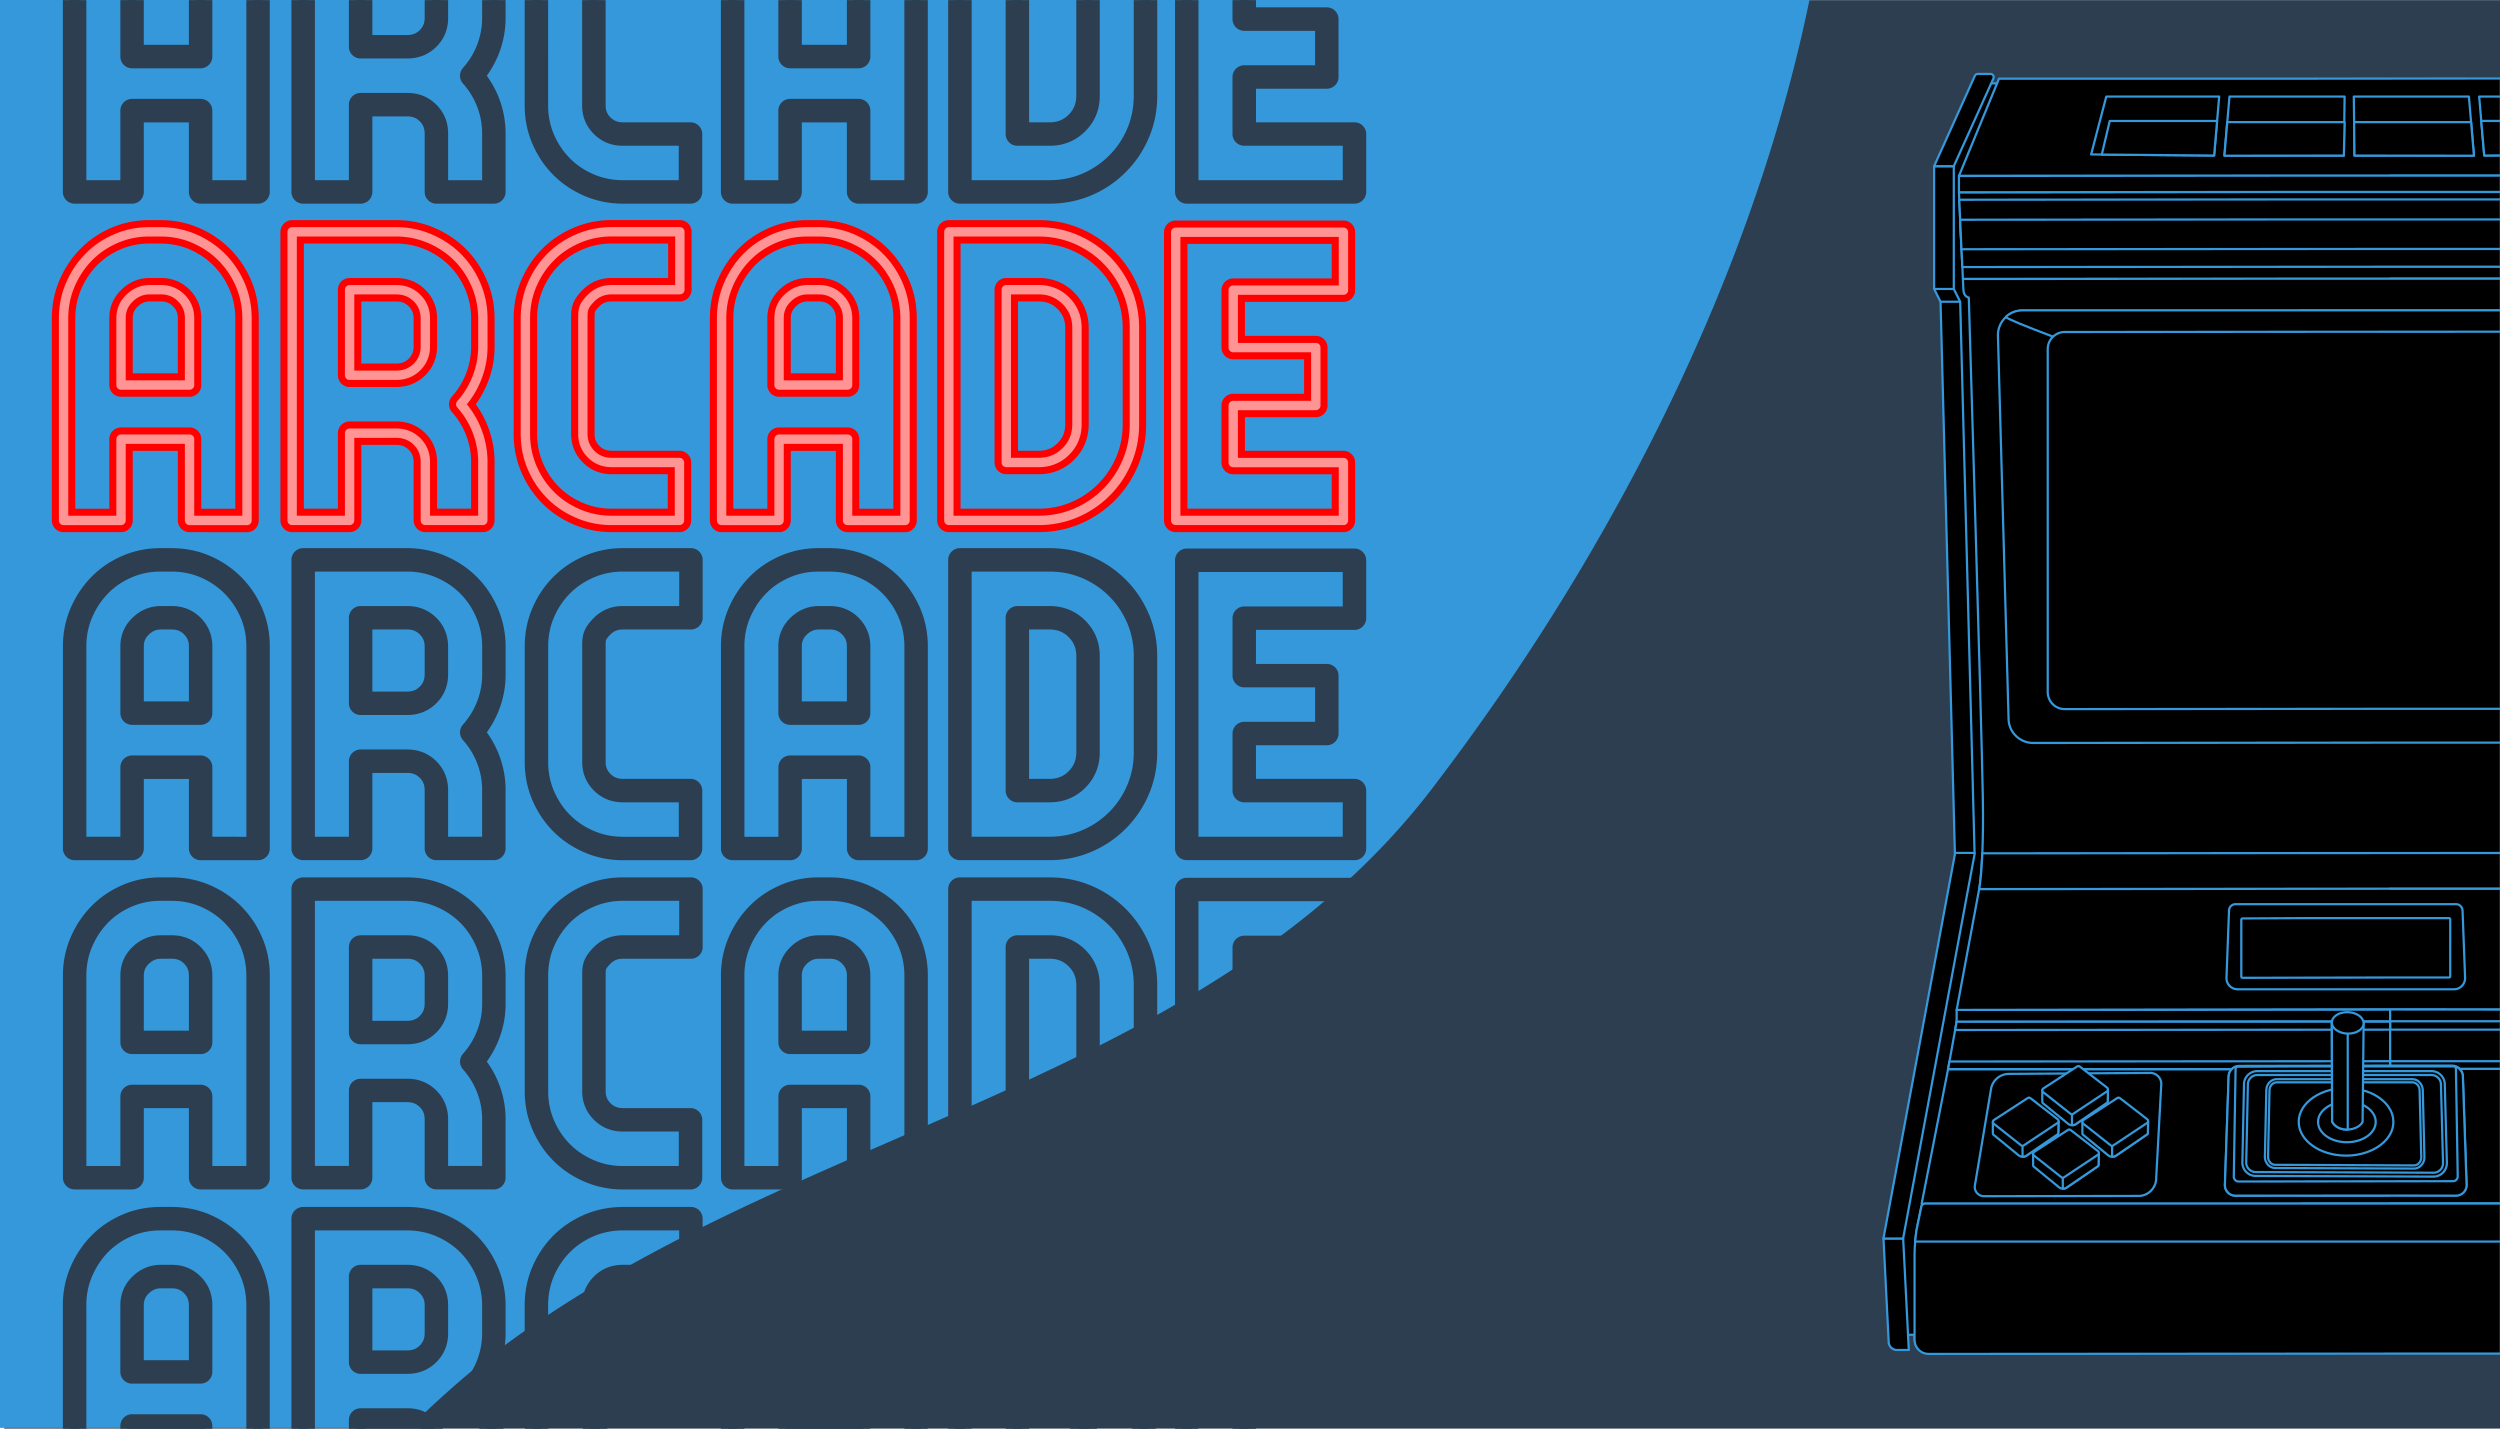 <svg xmlns="http://www.w3.org/2000/svg" id="Layer_1" data-name="Layer 1" viewBox="0 0 560 320"><defs><style>.cls-1{fill:#2c3e50}.cls-2,.cls-3,.cls-4{stroke-linejoin:round}.cls-2,.cls-4{stroke:#2c3e50;fill:none}.cls-2{stroke-width:5.25px}.cls-3{fill:#000;stroke:#3498db;stroke-width:.5px}.cls-4{stroke-width:2.1px}</style></defs><path d="M.95.03h559.24v320H.95z" class="cls-1"/><path d="M405.33-.07c-3.45 16.81-8.27 33.52-14.2 49.97-.77 2.14-1.56 4.27-2.37 6.4-3.15 8.31-6.6 16.53-10.28 24.65a462 462 0 0 1-18.36 36.11c-.66 1.19-1.34 2.38-2.03 3.56-.5.88-1 1.74-1.5 2.61-10.64 18.29-22.38 35.76-34.79 52.08-48.21 64.41-136.13 76.41-201.3 120.77-3.92 2.65-7.76 5.44-11.5 8.36a168 168 0 0 0-8.87 7.44c-2.85 2.53-5.66 5.19-8.43 7.96H-.19V-.07h405.51Z" style="fill:#3498db"/><path id="Joystick" d="M433.41 302.04h-2.65c-.98 0-1.79-.77-1.84-1.75l-1.17-23.22h4.41l1.26 24.97Z" class="cls-3"/><path d="M448.54 18.68h-2.91l-8.46 17.71v26.89l.48 5.47 3.04 122.3-16.92 87.93.95 20.01h6.72l4.93-39.49 11.17-42.66 3.38-38.7zm-2.21 232.03v.04zm0 0v.04z" class="cls-3"/><path d="M560.19 239.41v30.19h-24.8v.08H430.44l5.93-30.2h79.13v-.07zm-44.69-10.65h44.69v10.65H515.5z" class="cls-3"/><path d="M515.5 228.76h44.69v1.88H515.5zm0 8.95h44.69v1.7H515.5zm19.89-11.64 24.8.02v2.67H515.5v-2.71zm24.8-208.49v21.76h-24.8v.07H438.8l8.54-20.73.43-1.06h67.73z" class="cls-3"/><path d="M560.19 21.63v13.18l-3.72.03-.67-7.75-.47-5.46zm-91.78 12.96 2.39.03 1.2.01 23.96.21.67-7.74.47-5.47h-25.29z" class="cls-3"/><path d="M560.19 27.09v7.72l-3.72.03-.67-7.75zm-89.39 7.53 25.16.22.67-7.74h-24.05zm83.36.22-26.75.01-.16-13.22h25.78zm-55.89 0 26.75.01.17-13.22H499.4z" class="cls-3"/><path d="m498.27 34.88 26.75-.03.17-7.49h-26.28zm55.89 0-26.75-.03-.09-7.49h26.2zm-126.6 267.51h-2.65c-.98 0-1.79-.77-1.84-1.75l-1.17-23.22h4.41l1.26 24.97Zm18.77-51.68v.04zM552.5 265.3a2.37 2.37 0 0 1-2.37 2.45l-34.63-.04v-13.76c-.17-.32-.32-.65-.43-.99-.19-.56-.28-1.15-.28-1.75 0-.97.25-1.89.71-2.74v-9.78h33.72c.15 0 .29.01.43.04.5.09.95.32 1.29.67.44.42.71 1.01.73 1.67z" class="cls-3"/><path d="M535.99 251.21c0 4.18-4.75 7.57-10.6 7.57-4.5 0-8.35-2-9.89-4.83-.17-.32-.32-.65-.43-.99-.19-.56-.28-1.15-.28-1.75 0-.97.25-1.89.71-2.74 1.12-2.05 3.45-3.67 6.37-4.4 1.1-.28 2.28-.43 3.52-.43s2.34.14 3.41.4c1.48.36 2.82.95 3.92 1.7 2.01 1.38 3.27 3.32 3.27 5.46Z" class="cls-3"/><ellipse cx="525.2" cy="251.23" class="cls-3" rx="6.46" ry="4.56"/><path d="m528.95 229.07-.23 22.19c-.57 1.04-1.94 1.65-3.33 1.69s-2.81-.49-3.49-1.76l-.07-22.17 3.56.02 3.56.02Z" class="cls-3"/><path d="M525.39 229.05v23.9c-1.39.04-2.81-.49-3.49-1.76l-.07-22.17 3.56.02Z" class="cls-3"/><ellipse cx="525.39" cy="229.06" class="cls-3" rx="2.4" ry="3.56" transform="rotate(-87.65 525.387 229.057)"/><path d="M515.5 42.99h44.69v19.43h-24.8v.07h-95.7l-.12-2.67-.19-3.99-.3-6.61-.2-4.48-.08-1.67 10.1-.01zm44.69 226.61v33.61h-24.8l-103.4.07c-1.73 0-3.13-1.4-3.13-3.13v-19.09c0-1.05.06-2.03.13-2.88 0-.02 0-.05.01-.07.03-.37.07-.72.11-1.04.15-1.27.31-2.06.31-2.06l.95-4.61c.07-.38.37-.65.73-.72.05-.01.11-.01.16-.01h84.24v-.07z" class="cls-3"/><path d="M560.19 269.6v8.51h-131.2c.04-.37.07-.72.11-1.04.15-1.3.32-2.12.32-2.12l.95-4.62c.06-.3.26-.54.53-.65.11-.05.23-.08.36-.08zm-81.21-1.71-34.56.06c-1.31 0-2.3-1.2-2.03-2.49l3.62-21.65a4.086 4.086 0 0 1 3.98-3.26l31.64-.22a2.482 2.482 0 0 1 2.48 2.78l-1.15 21.27a4.006 4.006 0 0 1-3.97 3.52Zm-42.61-28.41h99.02v-10.65h-97.1l-.34 1.89-1.28 7.06z" class="cls-3"/><path d="m437.95 230.72 97.44-.08v-1.81h-97.1zm-1.58 8.76h99.02v-1.77l-98.72.07z" class="cls-3"/><path d="M438.29 226.22v2.61l97.1-.07v-2.64l-90.31.09zm121.9-163.8v136.67H535.4v.07h-92.06v-.02c.06-.27.47-2.56.7-8 .13-3.12.21-7.29.11-12.71-.26-15.52-3.14-111.78-3.14-111.78s-1.14-.11-1.21-1.76c-.06-1.65-.11-2.4-.11-2.4h9.5l66.31-.07z" class="cls-3"/><path d="M560.19 69.52v96.83H535.4l-79.99.07c-1.49 0-2.84-.6-3.83-1.57a5.2 5.2 0 0 1-.87-1.09c-.01 0-.01-.01-.01-.01-.47-.78-.75-1.69-.78-2.67l-2.38-85.85c-.05-1.66.65-3.17 1.78-4.2h.01a5.43 5.43 0 0 1 3.7-1.44h62.47v-.07z" class="cls-3"/><path d="M560.19 69.52v67.95l-44.69-31.2V95.5c-16.93-5.98-41.67-14.79-55.61-20.08-6.23-2.36-10.3-4.01-10.56-4.4-.01-.01-.01-.02-.01-.02v-.04c.98-.9 2.28-1.44 3.71-1.44z" class="cls-3"/><path d="M560.19 74.3v84.47H535.4l-72.89.07c-.62 0-1.21-.15-1.73-.41a3.84 3.84 0 0 1-2.09-3.42V78.2c0-1.1.46-2.09 1.2-2.78.68-.65 1.61-1.05 2.62-1.05l52.99-.05zm0 116.77v8H535.4v.07h-92.06c.06-.27.47-2.56.7-8h5.74l65.72-.05z" class="cls-3"/><path d="M560.19 199.09v27l-24.8-.02-19.89.03-70.41.11h-.01l-6.79.01 5.04-27.05 5.75-.01h3.46l18.41-.02 64.44-.07v.02z" class="cls-3"/><path d="M551.6 203.95c-.03-.79-.68-1.42-1.47-1.42h-49.36c-.79 0-1.44.62-1.47 1.42l-.57 15.06a2.497 2.497 0 0 0 2.5 2.59h48.45c1.42 0 2.55-1.18 2.5-2.59l-.57-15.06Z" class="cls-3"/><path d="M548.57 205.66H515.5l-13.17.07a.28.28 0 0 0-.28.28v12.74c0 .16.13.28.28.28l33.07-.07h13.17c.16 0 .28-.13.28-.28v-12.74a.28.28 0 0 0-.28-.28ZM515.5 44.67h44.69v15.08h-24.8l-86.24.06-9.58.01-.19-3.99-.3-6.61-.2-4.48 10.05-.01z" class="cls-3"/><path d="M515.5 49.15h44.69v6.61h-24.8l-86.3.06-9.71.01h-.01l-.29-6.61 9.92-.01zm44.69-9.81v3.65H515.5l-66.6.07-10.1.01v-3.66l10.05-.01 66.65-.06zm-126.95-2.11h4.41v27.5h-4.41zm-6.94 240.19h-4.41l16.06-86.37h4.41zm16-86.37h-4.41l-3.21-123.46h4.4zm-3.22-123.46h-4.4l-1.43-2.86h4.4z" class="cls-3"/><path d="M437.65 37.23h-4.41L442.36 17c.11-.26.37-.44.66-.44h2.85c.51 0 .86.52.66 1l-8.89 19.68Zm34.53 206.97-.05 2.49c0 .14-.07.26-.18.35l-6.93 4.73c-.27.19-.58.29-.9.27-.33 0-.66-.13-.93-.36l-5.57-4.56c-.1-.08-.15-.2-.15-.33v-2.59z" class="cls-3"/><path d="m472.18 244.2-.05 2.49c0 .14-.07.26-.18.35l-6.93 4.73c-.27.19-.58.29-.9.27v-7.84z" class="cls-3"/><path d="m471.96 244.47-7.57 5.03c-.18.12-.42.11-.6-.02l-6.12-4.84a.516.516 0 0 1 .04-.83l7.57-4.92c.18-.12.42-.11.59.02l6.12 4.73c.28.21.26.63-.03.83Zm-10.85 6.8-.05 2.49c0 .14-.07.26-.18.35l-6.93 4.73c-.27.19-.58.29-.9.27-.33 0-.66-.13-.93-.36l-5.57-4.56c-.1-.08-.15-.2-.15-.33v-2.59z" class="cls-3"/><path d="m461.11 251.27-.05 2.49c0 .14-.07.26-.18.35l-6.93 4.73c-.27.19-.58.29-.9.27v-7.84z" class="cls-3"/><path d="m460.89 251.54-7.57 5.03c-.18.12-.42.11-.6-.02l-6.12-4.84a.516.516 0 0 1 .04-.83l7.57-4.92c.18-.12.42-.11.59.02l6.12 4.73c.28.21.26.63-.03.83Zm20.28-.27-.05 2.49c0 .14-.07.26-.18.35l-6.93 4.73c-.27.19-.58.29-.9.27-.33 0-.66-.13-.93-.36l-5.57-4.56c-.1-.08-.15-.2-.15-.33v-2.59z" class="cls-3"/><path d="m481.17 251.27-.05 2.49c0 .14-.07.26-.18.35l-6.93 4.73c-.27.19-.58.29-.9.27v-7.84z" class="cls-3"/><path d="m480.95 251.54-7.57 5.03c-.18.12-.42.11-.6-.02l-6.12-4.84a.516.516 0 0 1 .04-.83l7.57-4.92c.18-.12.42-.11.59.02l6.12 4.73c.28.21.26.63-.03.83Zm-10.82 6.87-.05 2.49c0 .14-.07.26-.18.35l-6.93 4.73c-.27.19-.58.29-.9.27-.33 0-.66-.13-.93-.36l-5.57-4.56c-.1-.08-.15-.2-.15-.33v-2.59z" class="cls-3"/><path d="m470.13 258.41-.05 2.49c0 .14-.07.26-.18.35l-6.93 4.73c-.27.19-.58.29-.9.27v-7.84z" class="cls-3"/><path d="m469.91 258.68-7.57 5.03c-.18.12-.42.11-.6-.02l-6.12-4.84a.516.516 0 0 1 .04-.83l7.57-4.92c.18-.12.42-.11.59.02l6.12 4.73c.28.21.26.63-.03.83Zm28.48 6.69a2.37 2.37 0 0 0 2.37 2.45l34.63-.04v-13.76c.17-.32.32-.65.43-.99.19-.56.28-1.15.28-1.75 0-.97-.25-1.89-.71-2.74v-9.85l-33.72.07c-.15 0-.29.01-.43.04-.5.09-.95.32-1.29.67-.44.42-.71 1.01-.73 1.67z" class="cls-3"/><path d="M551.69 241.15a2.454 2.454 0 0 0-2.02-2.34l-.08.12-1.33.54-1.84.75-4.44 1.81-9.25 3.78-3.95 1.62-.08.03-3.25 1.33-3.25-1.33-.08-.03-3.95-1.62-9.25-3.78-4.44-1.81-1.84-.75-1.33-.54-.08-.12c-.5.09-.95.32-1.29.67-.44.42-.71 1.01-.73 1.67l-.83 24.23a2.37 2.37 0 0 0 2.37 2.45l34.63-.02 14.76.02c1.34 0 2.42-1.11 2.37-2.45l-.83-24.23Z" class="cls-3"/><path d="M550.12 239.41c0-.3-.25-.54-.55-.54H515.5l-14.18.07c-.3 0-.55.24-.55.54l-.4 24.1c0 .59.47 1.08 1.06 1.08l33.95-.05 14.09-.02c.59 0 1.07-.48 1.06-1.08l-.4-24.09Z" class="cls-3"/><path d="M514.91 251.29c0 4.18 4.75 7.57 10.6 7.57 4.5 0 8.35-2 9.89-4.83.17-.32.32-.65.43-.99.19-.56.28-1.15.28-1.75 0-.97-.25-1.89-.71-2.74-1.12-2.05-3.45-3.67-6.37-4.4-1.1-.28-2.28-.43-3.52-.43s-2.34.14-3.41.4c-1.48.36-2.82.95-3.92 1.7-2.01 1.38-3.27 3.32-3.27 5.46Z" class="cls-3"/><path d="M547.64 242.86a3.01 3.01 0 0 0-3-2.93h-38.98a3.01 3.01 0 0 0-3 2.75l-.36 17.46a2.993 2.993 0 0 0 2.98 3.27l10.22.04 19.89.07 9.7.04c1.69 0 3.05-1.4 3.01-3.09l-.47-17.61Zm-1.01 19.18c-.4.42-.95.65-1.54.65l-9.7-.04-19.89-.07-10.22-.04a2.13 2.13 0 0 1-2.12-2.32v-.06l.37-17.43c.11-1.1 1.02-1.93 2.13-1.93h38.98c.11 0 .21.01.31.03h.01c1.01.15 1.78 1 1.81 2.05l.47 17.61c.01.58-.2 1.13-.61 1.55Z" class="cls-3"/><path d="M542.7 244.22c-.02-.85-.43-1.6-1.03-2.05a2.2 2.2 0 0 0-1.31-.43s-30.36-.01-30.36-.01c-.4 0-.77.11-1.1.3-.69.39-1.17 1.14-1.24 2.03l-.32 14.8c-.12 1.49.96 2.77 2.33 2.78l5.83.02 19.89.08 5.32.02h.01c1.32 0 2.38-1.18 2.35-2.62zm-.88 16.34c-.3.32-.69.49-1.1.49l-5.33-.02-19.89-.09-5.83-.02c-.42 0-.83-.18-1.13-.51-.36-.39-.54-.93-.49-1.49v-.04l.32-14.78c.08-.9.75-1.62 1.55-1.65h.01s.04-.01.06-.01h30.37c.16 0 .31.03.45.08.66.22 1.16.91 1.18 1.71l.37 14.92c.01.54-.19 1.06-.54 1.41Z" class="cls-3"/><path d="M532.16 251.3c0 2.52-2.9 4.56-6.46 4.56s-6.46-2.04-6.46-4.56 2.9-4.56 6.46-4.56 6.46 2.04 6.46 4.56Z" class="cls-3"/><path d="m529.45 229.14-.23 22.19c-.57 1.04-1.94 1.65-3.33 1.69s-2.81-.49-3.49-1.76l-.07-22.17 3.56.02 3.56.02Z" class="cls-3"/><path d="M525.89 229.12v23.9c-1.39.04-2.81-.49-3.49-1.76l-.07-22.17 3.56.02Z" class="cls-3"/><ellipse cx="525.89" cy="229.13" class="cls-3" rx="2.4" ry="3.56" transform="rotate(-87.65 525.89 229.128)"/><path d="M35.92 51.93c2.73 0 5.26.51 7.61 1.53s4.39 2.4 6.14 4.15q2.61 2.625 4.14 6.15c1.01 2.35 1.52 4.86 1.52 7.53v45.29H42.46V98.37H27.11v18.21H14.24V71.29c0-2.67.51-5.18 1.52-7.53s2.38-4.4 4.09-6.15 3.74-3.13 6.09-4.15 4.85-1.53 7.52-1.53h2.47Zm-2.37 12.96q-2.565 0-4.5 1.86c-1.3 1.24-1.94 2.75-1.94 4.53v14.97h15.35V71.28c0-1.78-.62-3.29-1.85-4.53s-2.76-1.86-4.59-1.86h-2.46Zm74.6 38.62v13.06H95.28v-13.06c0-1.84-.62-3.38-1.87-4.62q-1.875-1.86-4.65-1.86H78.31v19.54H65.44V51.93H88.7c2.67 0 5.2.51 7.58 1.53s4.45 2.4 6.2 4.15 3.13 3.81 4.15 6.2c1.02 2.38 1.53 4.91 1.53 7.58v6.2q0 3.63-1.29 6.96c-.86 2.23-2.08 4.23-3.67 6.01 1.59 1.78 2.81 3.78 3.67 6.01q1.29 3.345 1.29 6.96ZM95.28 77.58v-6.2c0-1.84-.62-3.38-1.87-4.62q-1.875-1.86-4.65-1.86H78.31v19.16h10.45q2.775 0 4.65-1.86c1.25-1.24 1.87-2.78 1.87-4.62Zm57.01-12.69h-15.25q-2.76 0-4.62 1.86c-1.86 1.86-1.86 2.75-1.86 4.53v25.93q0 2.67 1.86 4.53t4.62 1.86h15.16v12.97h-15.16q-4.005 0-7.56-1.53c-2.37-1.02-4.43-2.4-6.16-4.15-1.74-1.75-3.11-3.8-4.12-6.15s-1.51-4.86-1.51-7.53V71.28c0-2.67.5-5.18 1.51-7.53s2.38-4.4 4.12-6.15c1.73-1.75 3.79-3.13 6.16-4.15q3.555-1.53 7.56-1.53h15.25zm31.03-12.96c2.73 0 5.26.51 7.61 1.53s4.39 2.4 6.14 4.15q2.61 2.625 4.14 6.15c1.01 2.35 1.52 4.86 1.52 7.53v45.29h-12.87V98.37h-15.35v18.21h-12.87V71.29c0-2.67.51-5.18 1.52-7.53s2.38-4.4 4.09-6.15 3.74-3.13 6.09-4.15 4.85-1.53 7.52-1.53h2.47Zm-2.37 12.96q-2.565 0-4.5 1.86c-1.3 1.24-1.94 2.75-1.94 4.53v14.97h15.35V71.28c0-1.78-.62-3.29-1.85-4.53s-2.76-1.86-4.59-1.86h-2.46Zm73.16 8.59v21.55c0 2.99-.56 5.79-1.67 8.39a21.56 21.56 0 0 1-11.46 11.48c-2.6 1.11-5.39 1.67-8.37 1.67h-20.07V51.93h20.07c2.98 0 5.77.56 8.37 1.67s4.88 2.65 6.85 4.62 3.5 4.26 4.61 6.86c1.11 2.61 1.67 5.4 1.67 8.39Zm-21.45-8.59h-7.25v38.71h7.25c2.41 0 4.45-.83 6.1-2.48s2.48-3.69 2.48-6.1V73.47c0-2.42-.83-4.45-2.48-6.1s-3.69-2.48-6.1-2.48Zm68.27 51.68h-37.57V52.02h37.57v12.97h-24.69v12.87h18.5v12.97h-18.5v12.78h24.69v12.97Z" style="stroke-linejoin:round;fill:none;stroke-width:5.25px;stroke:red"/><path d="M35.92 51.93c2.73 0 5.26.51 7.61 1.53s4.39 2.4 6.14 4.15q2.61 2.625 4.14 6.15c1.01 2.35 1.52 4.86 1.52 7.53v45.29H42.46V98.37H27.11v18.21H14.24V71.29c0-2.67.51-5.18 1.52-7.53s2.38-4.4 4.09-6.15 3.74-3.13 6.09-4.15 4.85-1.53 7.52-1.53h2.47Zm-2.37 12.96q-2.565 0-4.5 1.86c-1.3 1.24-1.94 2.75-1.94 4.53v14.97h15.35V71.28c0-1.78-.62-3.29-1.85-4.53s-2.76-1.86-4.59-1.86h-2.46Zm74.6 38.62v13.06H95.28v-13.06c0-1.84-.62-3.38-1.87-4.62q-1.875-1.86-4.65-1.86H78.31v19.54H65.44V51.93H88.7c2.67 0 5.2.51 7.58 1.53s4.45 2.4 6.2 4.15 3.13 3.81 4.15 6.2c1.02 2.38 1.53 4.91 1.53 7.58v6.2q0 3.63-1.29 6.96c-.86 2.23-2.08 4.23-3.67 6.01 1.59 1.78 2.81 3.78 3.67 6.01q1.29 3.345 1.29 6.96ZM95.28 77.58v-6.2c0-1.84-.62-3.38-1.87-4.62q-1.875-1.86-4.65-1.86H78.31v19.16h10.45q2.775 0 4.65-1.86c1.25-1.24 1.87-2.78 1.87-4.62Zm57.01-12.69h-15.25q-2.76 0-4.62 1.86c-1.86 1.86-1.86 2.75-1.86 4.53v25.93q0 2.67 1.86 4.53t4.62 1.86h15.16v12.97h-15.16q-4.005 0-7.56-1.53c-2.37-1.02-4.43-2.4-6.16-4.15-1.74-1.75-3.11-3.8-4.12-6.15s-1.51-4.86-1.51-7.53V71.28c0-2.67.5-5.18 1.51-7.53s2.38-4.4 4.12-6.15c1.73-1.75 3.79-3.13 6.16-4.15q3.555-1.53 7.56-1.53h15.25zm31.03-12.96c2.73 0 5.26.51 7.61 1.53s4.39 2.4 6.14 4.15q2.61 2.625 4.14 6.15c1.01 2.35 1.52 4.86 1.52 7.53v45.29h-12.87V98.37h-15.35v18.21h-12.87V71.29c0-2.67.51-5.18 1.52-7.53s2.38-4.4 4.09-6.15 3.74-3.13 6.09-4.15 4.85-1.53 7.52-1.53h2.47Zm-2.37 12.96q-2.565 0-4.5 1.86c-1.3 1.24-1.94 2.75-1.94 4.53v14.97h15.35V71.28c0-1.78-.62-3.29-1.85-4.53s-2.76-1.86-4.59-1.86h-2.46Zm73.16 8.59v21.55c0 2.99-.56 5.79-1.67 8.39a21.56 21.56 0 0 1-11.46 11.48c-2.6 1.11-5.39 1.67-8.37 1.67h-20.07V51.93h20.07c2.98 0 5.77.56 8.37 1.67s4.88 2.65 6.85 4.62 3.5 4.26 4.61 6.86c1.11 2.61 1.67 5.4 1.67 8.39Zm-21.45-8.59h-7.25v38.71h7.25c2.41 0 4.45-.83 6.1-2.48s2.48-3.69 2.48-6.1V73.47c0-2.42-.83-4.45-2.48-6.1s-3.69-2.48-6.1-2.48Zm68.27 51.68h-37.57V52.02h37.57v12.97h-24.69v12.87h18.5v12.97h-18.5v12.78h24.69v12.97Z" style="stroke-linejoin:round;fill:none;stroke-width:2.1px;stroke:#ff9494"/><path d="M42.31.03v10.01h-10.1V.03h-5.25v12.64c0 1.45 1.17 2.63 2.62 2.63h15.35c1.45 0 2.63-1.18 2.63-2.63V.03zm0 0v10.01h-10.1V.03h-5.25v12.64c0 1.45 1.17 2.63 2.62 2.63h15.35c1.45 0 2.63-1.18 2.63-2.63V.03zm12.87 0v40.33h-7.62V24.78c0-1.45-1.18-2.63-2.63-2.63H29.58c-1.45 0-2.62 1.18-2.62 2.63v15.58h-7.62V.03h-5.26v42.96c0 1.45 1.18 2.63 2.63 2.63h12.87c1.46 0 2.63-1.18 2.63-2.63V27.41h10.1v15.58c0 1.45 1.17 2.63 2.62 2.63H57.8c1.46 0 2.63-1.18 2.63-2.63V.03zm-12.87 0v10.01h-10.1V.03h-5.25v12.64c0 1.45 1.17 2.63 2.62 2.63h15.35c1.45 0 2.63-1.18 2.63-2.63V.03zm52.82 0v3.96c0 1.14-.35 2.02-1.1 2.76-.75.75-1.64 1.1-2.8 1.1h-7.82V.03h-5.26v10.45c0 1.45 1.18 2.62 2.63 2.62h10.45c2.57 0 4.75-.88 6.51-2.62 1.75-1.74 2.64-3.93 2.64-6.49V.03zm0 0v3.96c0 1.14-.35 2.02-1.1 2.76-.75.75-1.64 1.1-2.8 1.1h-7.82V.03h-5.26v10.45c0 1.45 1.18 2.62 2.63 2.62h10.45c2.57 0 4.75-.88 6.51-2.62 1.75-1.74 2.64-3.93 2.64-6.49V.03zm18.12 3.96V.03H108v3.96c0 2.08-.38 4.11-1.11 6.02a17 17 0 0 1-3.18 5.2c-.89 1-.89 2.5 0 3.5a17.1 17.1 0 0 1 3.18 5.2c.73 1.91 1.11 3.94 1.11 6.02v10.43h-7.62V29.93c0-2.56-.89-4.74-2.65-6.49-1.75-1.74-3.93-2.62-6.5-2.62H80.78c-1.45 0-2.63 1.17-2.63 2.62v16.92h-7.61V.03h-5.26v42.96c0 1.45 1.18 2.63 2.63 2.63h12.87c1.45 0 2.63-1.18 2.63-2.63V26.07h7.82c1.16 0 2.05.35 2.8 1.1.75.74 1.1 1.62 1.1 2.76v13.06c0 1.45 1.17 2.63 2.62 2.63h12.87c1.46 0 2.63-1.18 2.63-2.63V29.93c0-2.73-.49-5.39-1.46-7.91-.7-1.81-1.62-3.5-2.75-5.06 1.13-1.56 2.05-3.25 2.75-5.06.97-2.52 1.46-5.18 1.46-7.91M95.13.03v3.96c0 1.14-.35 2.02-1.1 2.76-.75.75-1.64 1.1-2.8 1.1h-7.82V.03h-5.26v10.45c0 1.45 1.18 2.62 2.63 2.62h10.45c2.57 0 4.75-.88 6.51-2.62 1.75-1.74 2.64-3.93 2.64-6.49V.03zm59.54 27.37h-15.16c-1.14 0-2.02-.35-2.76-1.09s-1.09-1.6-1.09-2.68V.03h-5.26v23.6c0 2.5.89 4.65 2.63 6.39s3.92 2.63 6.48 2.63h12.53v7.71h-12.53c-2.3 0-4.5-.44-6.53-1.31-2.05-.88-3.84-2.08-5.33-3.59-1.49-1.5-2.69-3.29-3.57-5.33-.86-2.01-1.3-4.19-1.3-6.5V.03h-5.25v23.6c0 3.02.58 5.91 1.73 8.57 1.13 2.65 2.7 4.99 4.66 6.97 1.97 1.98 4.32 3.56 6.99 4.71 2.69 1.15 5.58 1.74 8.6 1.74h15.16c1.45 0 2.63-1.18 2.63-2.63V30.02c0-1.45-1.18-2.62-2.63-2.62M189.7.03v10.01h-10.09V.03h-5.26v12.64c0 1.45 1.18 2.63 2.63 2.63h15.35c1.45 0 2.63-1.18 2.63-2.63V.03zm0 0v10.01h-10.09V.03h-5.26v12.64c0 1.45 1.18 2.63 2.63 2.63h15.35c1.45 0 2.63-1.18 2.63-2.63V.03zm12.88 0v40.33h-7.62V24.78c0-1.45-1.18-2.63-2.63-2.63h-15.35c-1.45 0-2.63 1.18-2.63 2.63v15.58h-7.61V.03h-5.26v42.96c0 1.45 1.18 2.63 2.63 2.63h12.87c1.45 0 2.63-1.18 2.63-2.63V27.41h10.09v15.58c0 1.45 1.18 2.63 2.63 2.63h12.87c1.45 0 2.63-1.18 2.63-2.63V.03zm-12.88 0v10.01h-10.09V.03h-5.26v12.64c0 1.45 1.18 2.63 2.63 2.63h15.35c1.45 0 2.63-1.18 2.63-2.63V.03zm51.39 0v21.41c0 1.73-.54 3.08-1.71 4.25-1.16 1.16-2.51 1.71-4.24 1.71h-4.62V.03h-5.25v29.99c0 1.45 1.17 2.63 2.62 2.63h7.25c3.12 0 5.8-1.09 7.96-3.25 2.15-2.15 3.25-4.83 3.25-7.96V.03zm0 0v21.41c0 1.73-.54 3.08-1.71 4.25-1.16 1.16-2.51 1.71-4.24 1.71h-4.62V.03h-5.25v29.99c0 1.45 1.17 2.63 2.62 2.63h7.25c3.12 0 5.8-1.09 7.96-3.25 2.15-2.15 3.25-4.83 3.25-7.96V.03zm12.87 0v21.41c0 2.62-.49 5.1-1.45 7.36a19 19 0 0 1-4.06 6.04 19.2 19.2 0 0 1-6.02 4.07c-2.26.96-4.73 1.45-7.34 1.45h-17.44V.03h-5.26v42.96c0 1.45 1.18 2.63 2.63 2.63h20.07c3.33 0 6.49-.64 9.41-1.88a24.3 24.3 0 0 0 7.67-5.19c2.2-2.2 3.94-4.78 5.17-7.69 1.25-2.92 1.88-6.09 1.88-9.42V.03zm-12.87 0v21.41c0 1.73-.54 3.08-1.71 4.25-1.16 1.16-2.51 1.71-4.24 1.71h-4.62V.03h-5.25v29.99c0 1.45 1.17 2.63 2.62 2.63h7.25c3.12 0 5.8-1.09 7.96-3.25 2.15-2.15 3.25-4.83 3.25-7.96V.03zM303.4 27.4h-22.06v-7.53h15.87c1.45 0 2.62-1.17 2.62-2.62V4.28c0-1.45-1.17-2.63-2.62-2.63h-15.87V.03h-5.26v4.25c0 1.45 1.18 2.63 2.63 2.63h15.87v7.71h-15.87c-1.45 0-2.63 1.18-2.63 2.63v12.77c0 1.45 1.18 2.63 2.63 2.63h22.07v7.71h-32.32V.03h-5.25v42.96c0 1.45 1.18 2.63 2.63 2.63h37.56c1.45 0 2.63-1.18 2.63-2.63V30.02c0-1.45-1.18-2.62-2.63-2.62" class="cls-1"/><path d="M43.88.03v11.59H30.63V.03h-2.1v12.64c0 .58.47 1.05 1.05 1.05h15.35c.58 0 1.05-.47 1.05-1.05V.03zm0 0v11.59H30.63V.03h-2.1v12.64c0 .58.47 1.05 1.05 1.05h15.35c.58 0 1.05-.47 1.05-1.05V.03zm12.87 0v41.91H45.98V24.78c0-.58-.47-1.05-1.05-1.05H29.58c-.58 0-1.05.47-1.05 1.05v17.16H17.76V.03h-2.1v42.96c0 .58.47 1.05 1.05 1.05h12.87c.58 0 1.05-.47 1.05-1.05V25.83h13.25v17.16c0 .58.47 1.05 1.05 1.05H57.8c.58 0 1.06-.47 1.06-1.05V.03zm-12.87 0v11.59H30.63V.03h-2.1v12.64c0 .58.47 1.05 1.05 1.05h15.35c.58 0 1.05-.47 1.05-1.05V.03zm52.82 0v3.96c0 1.57-.51 2.84-1.56 3.88-1.05 1.05-2.33 1.56-3.91 1.56h-9.4V.03h-2.1v10.45c0 .58.47 1.05 1.05 1.05h10.45c2.13 0 3.95-.73 5.39-2.17 1.45-1.44 2.18-3.24 2.18-5.37V.03zm0 0v3.96c0 1.57-.51 2.84-1.56 3.88-1.05 1.05-2.33 1.56-3.91 1.56h-9.4V.03h-2.1v10.45c0 .58.47 1.05 1.05 1.05h10.45c2.13 0 3.95-.73 5.39-2.17 1.45-1.44 2.18-3.24 2.18-5.37V.03zm14.97 3.96V.03h-2.1v3.96c0 2.28-.41 4.49-1.21 6.59-.81 2.09-1.98 4-3.48 5.68-.35.4-.35 1 0 1.4a18.6 18.6 0 0 1 3.48 5.68c.8 2.1 1.21 4.31 1.21 6.59v12.01H98.8V29.93c0-2.13-.73-3.93-2.18-5.37-1.44-1.44-3.25-2.17-5.39-2.17H80.78c-.58 0-1.05.47-1.05 1.05v18.5H68.96V.03h-2.1v42.96c0 .58.47 1.05 1.05 1.05h12.87c.58 0 1.05-.47 1.05-1.05V24.5h9.4c1.58 0 2.86.5 3.91 1.55 1.05 1.04 1.56 2.31 1.56 3.88v13.06c0 .58.47 1.05 1.05 1.05h12.87c.58 0 1.05-.47 1.05-1.05V29.93c0-2.54-.45-5.01-1.35-7.34-.79-2.05-1.89-3.93-3.27-5.63 1.38-1.69 2.48-3.58 3.27-5.63.9-2.33 1.35-4.8 1.35-7.34M96.7.03v3.96c0 1.57-.51 2.84-1.56 3.88-1.05 1.05-2.33 1.56-3.91 1.56h-9.4V.03h-2.1v10.45c0 .58.47 1.05 1.05 1.05h10.45c2.13 0 3.95-.73 5.39-2.17 1.45-1.44 2.18-3.24 2.18-5.37V.03zm57.97 28.94h-15.16c-1.57 0-2.84-.51-3.88-1.55s-1.55-2.28-1.55-3.79V.03h-2.1v23.6c0 2.06.73 3.84 2.16 5.28 1.44 1.43 3.25 2.16 5.37 2.16h14.11v10.87h-14.11c-2.51 0-4.92-.49-7.15-1.44-2.24-.96-4.2-2.28-5.83-3.92-1.63-1.65-2.94-3.61-3.89-5.83-.95-2.2-1.43-4.6-1.43-7.12V.03h-2.1v23.6c0 2.81.53 5.48 1.6 7.95 1.05 2.47 2.51 4.65 4.33 6.48s4.01 3.3 6.49 4.37c2.5 1.07 5.18 1.61 7.98 1.61h15.16c.58 0 1.05-.47 1.05-1.05V30.02c0-.58-.47-1.05-1.05-1.05M191.28.03v11.59h-13.25V.03h-2.1v12.64c0 .58.47 1.05 1.05 1.05h15.35c.58 0 1.05-.47 1.05-1.05V.03zm0 0v11.59h-13.25V.03h-2.1v12.64c0 .58.47 1.05 1.05 1.05h15.35c.58 0 1.05-.47 1.05-1.05V.03zm12.87 0v41.91h-10.77V24.78c0-.58-.47-1.05-1.05-1.05h-15.35c-.58 0-1.05.47-1.05 1.05v17.16h-10.77V.03h-2.1v42.96c0 .58.47 1.05 1.05 1.05h12.87c.58 0 1.05-.47 1.05-1.05V25.83h13.25v17.16c0 .58.47 1.05 1.05 1.05h12.87c.58 0 1.05-.47 1.05-1.05V.03zm-12.87 0v11.59h-13.25V.03h-2.1v12.64c0 .58.47 1.05 1.05 1.05h15.35c.58 0 1.05-.47 1.05-1.05V.03zm51.39 0v21.41c0 2.15-.71 3.9-2.17 5.36s-3.22 2.17-5.36 2.17h-6.2V.03h-2.1v29.99c0 .58.47 1.05 1.05 1.05h7.25c2.69 0 4.99-.93 6.84-2.78s2.79-4.16 2.79-6.85V.03zm0 0v21.41c0 2.15-.71 3.9-2.17 5.36s-3.22 2.17-5.36 2.17h-6.2V.03h-2.1v29.99c0 .58.47 1.05 1.05 1.05h7.25c2.69 0 4.99-.93 6.84-2.78s2.79-4.16 2.79-6.85V.03zm12.87 0v21.41c0 2.83-.53 5.52-1.58 7.98a20.6 20.6 0 0 1-4.39 6.53 20.5 20.5 0 0 1-6.52 4.4c-2.46 1.06-5.13 1.59-7.96 1.59h-19.02V.03h-2.1v42.96c0 .58.47 1.05 1.05 1.05h20.07c3.11 0 6.07-.59 8.79-1.75 2.71-1.16 5.12-2.79 7.17-4.85 2.06-2.06 3.69-4.48 4.84-7.2 1.16-2.72 1.75-5.68 1.75-8.8V.03zm-12.87 0v21.41c0 2.15-.71 3.9-2.17 5.36s-3.22 2.17-5.36 2.17h-6.2V.03h-2.1v29.99c0 .58.47 1.05 1.05 1.05h7.25c2.69 0 4.99-.93 6.84-2.78s2.79-4.16 2.79-6.85V.03zm60.73 28.94h-23.64V18.3h17.45c.58 0 1.05-.47 1.05-1.05V4.28c0-.58-.47-1.05-1.05-1.05h-17.45V.03h-2.1v4.25c0 .58.47 1.05 1.05 1.05h17.45V16.2h-17.45c-.58 0-1.05.47-1.05 1.05v12.77c0 .58.47 1.05 1.05 1.05h23.64v10.87h-35.46V.03h-2.1v42.96c0 .58.47 1.05 1.05 1.05h37.56c.58 0 1.05-.47 1.05-1.05V30.02c0-.58-.47-1.05-1.05-1.05" class="cls-1"/><path d="M38.4 125.41c2.73 0 5.26.51 7.61 1.53s4.39 2.4 6.14 4.15q2.61 2.625 4.14 6.15c1.01 2.35 1.52 4.86 1.52 7.53v45.29H44.94v-18.21H29.59v18.21H16.72v-45.29c0-2.67.51-5.18 1.52-7.53s2.38-4.4 4.09-6.15 3.74-3.13 6.09-4.15 4.85-1.53 7.52-1.53h2.47Zm-2.37 12.97q-2.565 0-4.5 1.86c-1.3 1.24-1.94 2.75-1.94 4.53v14.97h15.35v-14.97c0-1.78-.62-3.29-1.85-4.53s-2.76-1.86-4.59-1.86h-2.46Zm74.59 38.61v13.06H97.75v-13.06c0-1.84-.62-3.38-1.87-4.62q-1.875-1.86-4.65-1.86H80.78v19.54H67.91v-64.64h23.26c2.67 0 5.2.51 7.58 1.53s4.45 2.4 6.2 4.15 3.13 3.81 4.15 6.2c1.02 2.38 1.53 4.91 1.53 7.58v6.2q0 3.63-1.29 6.96c-.86 2.23-2.08 4.23-3.67 6.01 1.59 1.78 2.81 3.78 3.67 6.01q1.29 3.345 1.29 6.96Zm-12.87-25.93v-6.2c0-1.84-.62-3.38-1.87-4.62q-1.875-1.86-4.65-1.86H80.78v19.16h10.45q2.775 0 4.65-1.86c1.25-1.24 1.87-2.78 1.87-4.62Zm57.02-12.68h-15.25q-2.76 0-4.62 1.86c-1.86 1.86-1.86 2.75-1.86 4.53v25.93q0 2.67 1.86 4.53t4.62 1.86h15.16v12.97h-15.16q-4.005 0-7.56-1.53c-2.37-1.02-4.43-2.4-6.16-4.15-1.74-1.75-3.11-3.8-4.12-6.15s-1.51-4.86-1.51-7.53v-25.93c0-2.67.5-5.18 1.51-7.53s2.38-4.4 4.12-6.15c1.73-1.75 3.79-3.13 6.16-4.15q3.555-1.53 7.56-1.53h15.25zm31.03-12.97c2.73 0 5.26.51 7.61 1.53s4.39 2.4 6.14 4.15q2.61 2.625 4.14 6.15c1.01 2.35 1.52 4.86 1.52 7.53v45.29h-12.87v-18.21h-15.35v18.21h-12.87v-45.29c0-2.67.51-5.18 1.52-7.53s2.38-4.4 4.09-6.15 3.74-3.13 6.09-4.15 4.85-1.53 7.52-1.53h2.47Zm-2.38 12.97q-2.565 0-4.5 1.86c-1.3 1.24-1.94 2.75-1.94 4.53v14.97h15.35v-14.97c0-1.78-.62-3.29-1.85-4.53s-2.76-1.86-4.59-1.86h-2.46Zm73.17 8.58v21.55c0 2.99-.56 5.79-1.67 8.39a21.56 21.56 0 0 1-11.46 11.48c-2.6 1.11-5.39 1.67-8.37 1.67h-20.07v-64.64h20.07c2.98 0 5.77.56 8.37 1.67s4.88 2.65 6.85 4.62 3.5 4.26 4.61 6.86c1.11 2.61 1.67 5.4 1.67 8.39Zm-21.45-8.58h-7.25v38.71h7.25c2.41 0 4.45-.83 6.1-2.48s2.48-3.69 2.48-6.1v-21.55c0-2.42-.83-4.45-2.48-6.1s-3.69-2.48-6.1-2.48Zm68.26 51.67h-37.57V125.5h37.57v12.97h-24.69v12.87h18.5v12.97h-18.5v12.78h24.69v12.97Z" class="cls-2"/><path d="M38.4 125.41c2.73 0 5.26.51 7.61 1.53s4.39 2.4 6.14 4.15q2.61 2.625 4.14 6.15c1.01 2.35 1.52 4.86 1.52 7.53v45.29H44.94v-18.21H29.59v18.21H16.72v-45.29c0-2.67.51-5.18 1.52-7.53s2.38-4.4 4.09-6.15 3.74-3.13 6.09-4.15 4.85-1.53 7.52-1.53h2.47Zm-2.37 12.97q-2.565 0-4.5 1.86c-1.3 1.24-1.94 2.75-1.94 4.53v14.97h15.35v-14.97c0-1.78-.62-3.29-1.85-4.53s-2.76-1.86-4.59-1.86h-2.46Zm74.59 38.61v13.06H97.75v-13.06c0-1.84-.62-3.38-1.87-4.62q-1.875-1.86-4.65-1.86H80.78v19.54H67.91v-64.64h23.26c2.67 0 5.2.51 7.58 1.53s4.45 2.4 6.2 4.15 3.13 3.81 4.15 6.2c1.02 2.38 1.53 4.91 1.53 7.58v6.2q0 3.63-1.29 6.96c-.86 2.23-2.08 4.23-3.67 6.01 1.59 1.78 2.81 3.78 3.67 6.01q1.29 3.345 1.29 6.96Zm-12.87-25.93v-6.2c0-1.84-.62-3.38-1.87-4.62q-1.875-1.86-4.65-1.86H80.78v19.16h10.45q2.775 0 4.65-1.86c1.25-1.24 1.87-2.78 1.87-4.62Zm57.02-12.68h-15.25q-2.76 0-4.62 1.86c-1.86 1.86-1.86 2.75-1.86 4.53v25.93q0 2.67 1.86 4.53t4.62 1.86h15.16v12.97h-15.16q-4.005 0-7.56-1.53c-2.37-1.02-4.43-2.4-6.16-4.15-1.74-1.75-3.11-3.8-4.12-6.15s-1.51-4.86-1.51-7.53v-25.93c0-2.67.5-5.18 1.51-7.53s2.38-4.4 4.12-6.15c1.73-1.75 3.79-3.13 6.16-4.15q3.555-1.53 7.56-1.53h15.25zm31.03-12.97c2.73 0 5.26.51 7.61 1.53s4.39 2.4 6.14 4.15q2.61 2.625 4.14 6.15c1.01 2.35 1.52 4.86 1.52 7.53v45.29h-12.87v-18.21h-15.35v18.21h-12.87v-45.29c0-2.67.51-5.18 1.52-7.53s2.38-4.4 4.09-6.15 3.74-3.13 6.09-4.15 4.85-1.53 7.52-1.53h2.47Zm-2.38 12.97q-2.565 0-4.5 1.86c-1.3 1.24-1.94 2.75-1.94 4.53v14.97h15.35v-14.97c0-1.78-.62-3.29-1.85-4.53s-2.76-1.86-4.59-1.86h-2.46Zm73.17 8.58v21.55c0 2.99-.56 5.79-1.67 8.39a21.56 21.56 0 0 1-11.46 11.48c-2.6 1.11-5.39 1.67-8.37 1.67h-20.07v-64.64h20.07c2.98 0 5.77.56 8.37 1.67s4.88 2.65 6.85 4.62 3.5 4.26 4.61 6.86c1.11 2.61 1.67 5.4 1.67 8.39Zm-21.45-8.58h-7.25v38.71h7.25c2.41 0 4.45-.83 6.1-2.48s2.48-3.69 2.48-6.1v-21.55c0-2.42-.83-4.45-2.48-6.1s-3.69-2.48-6.1-2.48Zm68.26 51.67h-37.57V125.5h37.57v12.97h-24.69v12.87h18.5v12.97h-18.5v12.78h24.69v12.97Z" class="cls-4"/><path d="M38.4 199.16c2.73 0 5.26.51 7.61 1.53s4.39 2.4 6.14 4.15q2.61 2.625 4.14 6.15c1.01 2.35 1.52 4.86 1.52 7.53v45.29H44.94V245.6H29.59v18.21H16.72v-45.29c0-2.67.51-5.18 1.52-7.53s2.38-4.4 4.09-6.15 3.74-3.13 6.09-4.15 4.85-1.53 7.52-1.53h2.47Zm-2.37 12.97q-2.565 0-4.5 1.86c-1.3 1.24-1.94 2.75-1.94 4.53v14.97h15.35v-14.97c0-1.78-.62-3.29-1.85-4.53s-2.76-1.86-4.59-1.86h-2.46Zm74.59 38.61v13.06H97.75v-13.06c0-1.84-.62-3.38-1.87-4.62q-1.875-1.86-4.65-1.86H80.78v19.54H67.91v-64.64h23.26c2.67 0 5.2.51 7.58 1.53s4.45 2.4 6.2 4.15 3.13 3.81 4.15 6.2c1.02 2.38 1.53 4.91 1.53 7.58v6.2q0 3.63-1.29 6.96c-.86 2.23-2.08 4.23-3.67 6.01 1.59 1.78 2.81 3.78 3.67 6.01q1.29 3.345 1.29 6.96Zm-12.87-25.93v-6.2c0-1.84-.62-3.38-1.87-4.62q-1.875-1.86-4.65-1.86H80.78v19.16h10.45q2.775 0 4.65-1.86c1.25-1.24 1.87-2.78 1.87-4.62Zm57.02-12.68h-15.25q-2.76 0-4.62 1.86c-1.86 1.86-1.86 2.75-1.86 4.53v25.93q0 2.67 1.86 4.53t4.62 1.86h15.16v12.97h-15.16q-4.005 0-7.56-1.53c-2.37-1.02-4.43-2.4-6.16-4.15-1.74-1.75-3.11-3.8-4.12-6.15s-1.51-4.86-1.51-7.53v-25.93c0-2.67.5-5.18 1.51-7.53s2.38-4.4 4.12-6.15c1.73-1.75 3.79-3.13 6.16-4.15q3.555-1.53 7.56-1.53h15.25zm31.03-12.97c2.73 0 5.26.51 7.61 1.53s4.39 2.4 6.14 4.15q2.61 2.625 4.14 6.15c1.01 2.35 1.52 4.86 1.52 7.53v45.29h-12.87V245.6h-15.35v18.21h-12.87v-45.29c0-2.67.51-5.18 1.52-7.53s2.38-4.4 4.09-6.15 3.74-3.13 6.09-4.15 4.85-1.53 7.52-1.53h2.47Zm-2.38 12.97q-2.565 0-4.5 1.86c-1.3 1.24-1.94 2.75-1.94 4.53v14.97h15.35v-14.97c0-1.78-.62-3.29-1.85-4.53s-2.76-1.86-4.59-1.86h-2.46Zm73.17 8.58v21.55c0 2.99-.56 5.79-1.67 8.39a21.56 21.56 0 0 1-11.46 11.48c-2.6 1.11-5.39 1.67-8.37 1.67h-20.07v-64.64h20.07c2.98 0 5.77.56 8.37 1.67s4.88 2.65 6.85 4.62 3.5 4.26 4.61 6.86c1.11 2.61 1.67 5.4 1.67 8.39Zm-21.45-8.58h-7.25v38.71h7.25c2.41 0 4.45-.83 6.1-2.48s2.48-3.69 2.48-6.1v-21.55c0-2.42-.83-4.45-2.48-6.1s-3.69-2.48-6.1-2.48Zm68.26 51.67h-37.57v-64.55h37.57v12.97h-24.69v12.87h18.5v12.97h-18.5v12.78h24.69v12.97Z" class="cls-2"/><path d="M38.4 199.16c2.73 0 5.26.51 7.61 1.53s4.39 2.4 6.14 4.15q2.61 2.625 4.14 6.15c1.01 2.35 1.52 4.86 1.52 7.53v45.29H44.94V245.6H29.59v18.21H16.72v-45.29c0-2.67.51-5.18 1.52-7.53s2.38-4.4 4.09-6.15 3.74-3.13 6.09-4.15 4.85-1.53 7.52-1.53h2.47Zm-2.37 12.97q-2.565 0-4.5 1.86c-1.3 1.24-1.94 2.75-1.94 4.53v14.97h15.35v-14.97c0-1.78-.62-3.29-1.85-4.53s-2.76-1.86-4.59-1.86h-2.46Zm74.59 38.61v13.06H97.75v-13.06c0-1.84-.62-3.38-1.87-4.62q-1.875-1.86-4.65-1.86H80.78v19.54H67.91v-64.64h23.26c2.67 0 5.2.51 7.58 1.53s4.45 2.4 6.2 4.15 3.13 3.81 4.15 6.2c1.02 2.38 1.53 4.91 1.53 7.58v6.2q0 3.63-1.29 6.96c-.86 2.23-2.08 4.23-3.67 6.01 1.59 1.78 2.81 3.78 3.67 6.01q1.29 3.345 1.29 6.96Zm-12.87-25.93v-6.2c0-1.84-.62-3.38-1.87-4.62q-1.875-1.86-4.65-1.86H80.78v19.16h10.45q2.775 0 4.65-1.86c1.25-1.24 1.87-2.78 1.87-4.62Zm57.02-12.68h-15.25q-2.76 0-4.62 1.86c-1.86 1.86-1.86 2.75-1.86 4.53v25.93q0 2.67 1.86 4.53t4.62 1.86h15.16v12.97h-15.16q-4.005 0-7.56-1.53c-2.37-1.02-4.43-2.4-6.16-4.15-1.74-1.75-3.11-3.8-4.12-6.15s-1.51-4.86-1.51-7.53v-25.93c0-2.67.5-5.18 1.51-7.53s2.38-4.4 4.12-6.15c1.73-1.75 3.79-3.13 6.16-4.15q3.555-1.53 7.56-1.53h15.25zm31.03-12.97c2.73 0 5.26.51 7.61 1.53s4.39 2.4 6.14 4.15q2.61 2.625 4.14 6.15c1.01 2.35 1.52 4.86 1.52 7.53v45.29h-12.87V245.6h-15.35v18.21h-12.87v-45.29c0-2.67.51-5.18 1.52-7.53s2.38-4.4 4.09-6.15 3.74-3.13 6.09-4.15 4.85-1.53 7.52-1.53h2.47Zm-2.38 12.97q-2.565 0-4.5 1.86c-1.3 1.24-1.94 2.75-1.94 4.53v14.97h15.35v-14.97c0-1.78-.62-3.29-1.85-4.53s-2.76-1.86-4.59-1.86h-2.46Zm73.17 8.58v21.55c0 2.99-.56 5.79-1.67 8.39a21.56 21.56 0 0 1-11.46 11.48c-2.6 1.11-5.39 1.67-8.37 1.67h-20.07v-64.64h20.07c2.98 0 5.77.56 8.37 1.67s4.88 2.65 6.85 4.62 3.5 4.26 4.61 6.86c1.11 2.61 1.67 5.4 1.67 8.39Zm-21.45-8.58h-7.25v38.71h7.25c2.41 0 4.45-.83 6.1-2.48s2.48-3.69 2.48-6.1v-21.55c0-2.42-.83-4.45-2.48-6.1s-3.69-2.48-6.1-2.48Zm68.26 51.67h-37.57v-64.55h37.57v12.97h-24.69v12.87h18.5v12.97h-18.5v12.78h24.69v12.97Z" class="cls-4"/><path d="M44.95 285.96c-1.74-1.75-3.91-2.64-6.46-2.64h-2.46c-2.4 0-4.53.87-6.32 2.59-1.8 1.72-2.75 3.95-2.75 6.43v14.97c0 1.45 1.17 2.62 2.62 2.62h15.35c1.45 0 2.63-1.17 2.63-2.62v-14.97c0-2.49-.88-4.64-2.61-6.38m-8.92 2.62h2.46c1.13 0 2 .34 2.73 1.08.74.75 1.09 1.59 1.09 2.68v12.34h-10.1v-12.34c0-1.06.36-1.89 1.13-2.63.81-.77 1.66-1.13 2.69-1.13m8.9 28.21H29.58c-1.45 0-2.62 1.17-2.62 2.62v.62h20.6v-.62c0-1.45-1.18-2.62-2.63-2.62m13.76-33.03c-1.14-2.64-2.71-4.98-4.69-6.96a22.2 22.2 0 0 0-6.95-4.7c-2.67-1.16-5.58-1.74-8.65-1.74h-2.47c-3.01 0-5.89.58-8.56 1.74-2.65 1.15-4.98 2.73-6.92 4.72-1.93 1.97-3.49 4.31-4.63 6.94-1.15 2.68-1.74 5.56-1.74 8.58v27.69h5.26v-27.69c0-2.3.44-4.48 1.31-6.49.88-2.05 2.07-3.85 3.55-5.36a16.6 16.6 0 0 1 5.25-3.57c2.01-.87 4.19-1.31 6.48-1.31h2.47c2.35 0 4.56.44 6.56 1.31 2.03.88 3.83 2.09 5.33 3.59 1.5 1.51 2.7 3.3 3.58 5.33.87 2.02 1.31 4.2 1.31 6.5v27.69h5.25v-27.69c0-3.02-.58-5.9-1.74-8.58m-13.74 2.2c-1.74-1.75-3.91-2.64-6.46-2.64h-2.46c-2.4 0-4.53.87-6.32 2.59-1.8 1.72-2.75 3.95-2.75 6.43v14.97c0 1.45 1.17 2.62 2.62 2.62h15.35c1.45 0 2.63-1.17 2.63-2.62v-14.97c0-2.49-.88-4.64-2.61-6.38m-8.92 2.62h2.46c1.13 0 2 .34 2.73 1.08.74.75 1.09 1.59 1.09 2.68v12.34h-10.1v-12.34c0-1.06.36-1.89 1.13-2.63.81-.77 1.66-1.13 2.69-1.13m8.92-2.62c-1.74-1.75-3.91-2.64-6.46-2.64h-2.46c-2.4 0-4.53.87-6.32 2.59-1.8 1.72-2.75 3.95-2.75 6.43v14.97c0 1.45 1.17 2.62 2.62 2.62h15.35c1.45 0 2.63-1.17 2.63-2.62v-14.97c0-2.49-.88-4.64-2.61-6.38m-8.92 2.62h2.46c1.13 0 2 .34 2.73 1.08.74.75 1.09 1.59 1.09 2.68v12.34h-10.1v-12.34c0-1.06.36-1.89 1.13-2.63.81-.77 1.66-1.13 2.69-1.13m61.7 29.5c-1.75-1.75-3.93-2.63-6.5-2.63H80.78c-1.45 0-2.63 1.18-2.63 2.63v1.95h21.08q-.585-1.05-1.5-1.95m0-32.13c-1.75-1.74-3.93-2.63-6.5-2.63H80.78c-1.45 0-2.63 1.18-2.63 2.63v19.16c0 1.45 1.18 2.63 2.63 2.63h10.45c2.57 0 4.75-.88 6.51-2.62 1.75-1.75 2.64-3.93 2.64-6.49v-6.2c0-2.56-.89-4.74-2.65-6.48m-2.6 12.68c0 1.14-.35 2.02-1.1 2.76-.75.75-1.64 1.1-2.8 1.1h-7.82v-13.91h7.82c1.16 0 2.05.34 2.8 1.09s1.1 1.62 1.1 2.76zm18.12 0v-6.2c0-3.01-.58-5.9-1.74-8.61-1.14-2.68-2.72-5.04-4.7-7.02s-4.35-3.56-7.03-4.71c-2.7-1.15-5.6-1.73-8.61-1.73H67.91c-1.45 0-2.63 1.17-2.63 2.62v47.05h5.26v-44.42h20.63c2.3 0 4.51.44 6.55 1.31 2.06.88 3.87 2.09 5.37 3.59 1.51 1.51 2.71 3.31 3.59 5.37.87 2.05 1.32 4.25 1.32 6.55v6.2c0 2.08-.38 4.1-1.11 6.01-.74 1.92-1.81 3.67-3.18 5.21-.89.99-.89 2.5 0 3.5a16.85 16.85 0 0 1 3.67 6.68h5.4a22 22 0 0 0-.99-3.37c-.7-1.81-1.62-3.5-2.75-5.06 1.13-1.56 2.05-3.26 2.75-5.06.97-2.52 1.46-5.18 1.46-7.91m-15.52-12.68c-1.75-1.74-3.93-2.63-6.5-2.63H80.78c-1.45 0-2.63 1.18-2.63 2.63v19.16c0 1.45 1.18 2.63 2.63 2.63h10.45c2.57 0 4.75-.88 6.51-2.62 1.75-1.75 2.64-3.93 2.64-6.49v-6.2c0-2.56-.89-4.74-2.65-6.48m-2.6 12.68c0 1.14-.35 2.02-1.1 2.76-.75.75-1.64 1.1-2.8 1.1h-7.82v-13.91h7.82c1.16 0 2.05.34 2.8 1.09s1.1 1.62 1.1 2.76zm2.6-12.68c-1.75-1.74-3.93-2.63-6.5-2.63H80.78c-1.45 0-2.63 1.18-2.63 2.63v19.16c0 1.45 1.18 2.63 2.63 2.63h10.45c2.57 0 4.75-.88 6.51-2.62 1.75-1.75 2.64-3.93 2.64-6.49v-6.2c0-2.56-.89-4.74-2.65-6.48m-2.6 12.68c0 1.14-.35 2.02-1.1 2.76-.75.75-1.64 1.1-2.8 1.1h-7.82v-13.91h7.82c1.16 0 2.05.34 2.8 1.09s1.1 1.62 1.1 2.76zm59.64-28.27h-15.26c-3.01 0-5.9.58-8.6 1.73-2.67 1.15-5.02 2.74-6.99 4.71a22.3 22.3 0 0 0-4.66 6.97c-1.15 2.67-1.73 5.55-1.73 8.57v25.93c0 .59.02 1.18.08 1.76h5.26c-.06-.58-.09-1.16-.09-1.76v-25.93c0-2.3.44-4.49 1.3-6.5.88-2.03 2.08-3.83 3.57-5.33s3.28-2.71 5.33-3.59c2.04-.87 4.23-1.31 6.53-1.31h12.63v7.71h-12.63c-2.55 0-4.74.89-6.48 2.63-1.72 1.72-2.63 3.93-2.63 6.39v25.93c0 .61.05 1.19.15 1.76h5.52c-.28-.52-.41-1.1-.41-1.76v-25.93c0-1.08.34-1.93 1.09-2.67.74-.75 1.62-1.09 2.76-1.09h15.26c1.45 0 2.62-1.18 2.62-2.63v-12.97c0-1.45-1.17-2.62-2.62-2.62m37.57 15.6c-1.73-1.75-3.91-2.64-6.45-2.64h-2.47c-2.39 0-4.52.87-6.31 2.59-1.8 1.72-2.76 3.95-2.76 6.43v14.97c0 1.45 1.18 2.62 2.63 2.62h15.35c1.45 0 2.63-1.17 2.63-2.62v-14.97c0-2.49-.88-4.64-2.62-6.38m-8.92 2.62h2.47c1.13 0 1.99.34 2.73 1.08.74.75 1.08 1.59 1.08 2.68v12.34h-10.09v-12.34c0-1.06.36-1.89 1.13-2.63.81-.77 1.66-1.13 2.68-1.13m8.91 28.21h-15.35c-1.45 0-2.63 1.17-2.63 2.62v.62h20.61v-.62c0-1.45-1.18-2.62-2.63-2.62m13.76-33.03a22.4 22.4 0 0 0-4.69-6.96 22.3 22.3 0 0 0-6.95-4.7c-2.67-1.16-5.58-1.74-8.65-1.74h-2.48c-3.01 0-5.88.58-8.56 1.74-2.64 1.15-4.97 2.73-6.92 4.72-1.93 1.97-3.48 4.31-4.62 6.94-1.15 2.68-1.74 5.56-1.74 8.58v27.69h5.26v-27.69c0-2.3.44-4.48 1.3-6.49.88-2.05 2.08-3.85 3.56-5.36 1.46-1.49 3.23-2.7 5.25-3.57 2.01-.87 4.19-1.31 6.47-1.31h2.48c2.35 0 4.56.44 6.56 1.31 2.03.88 3.82 2.09 5.32 3.59 1.5 1.51 2.71 3.3 3.59 5.33.86 2.02 1.31 4.2 1.31 6.5v27.69h5.25v-27.69c0-3.02-.59-5.9-1.74-8.58m-13.75 2.2c-1.73-1.75-3.91-2.64-6.45-2.64h-2.47c-2.39 0-4.52.87-6.31 2.59-1.8 1.72-2.76 3.95-2.76 6.43v14.97c0 1.45 1.18 2.62 2.63 2.62h15.35c1.45 0 2.63-1.17 2.63-2.62v-14.97c0-2.49-.88-4.64-2.62-6.38m-8.92 2.62h2.47c1.13 0 1.99.34 2.73 1.08.74.75 1.08 1.59 1.08 2.68v12.34h-10.09v-12.34c0-1.06.36-1.89 1.13-2.63.81-.77 1.66-1.13 2.68-1.13m8.92-2.62c-1.73-1.75-3.91-2.64-6.45-2.64h-2.47c-2.39 0-4.52.87-6.31 2.59-1.8 1.72-2.76 3.95-2.76 6.43v14.97c0 1.45 1.18 2.62 2.63 2.62h15.35c1.45 0 2.63-1.17 2.63-2.62v-14.97c0-2.49-.88-4.64-2.62-6.38m-8.92 2.62h2.47c1.13 0 1.99.34 2.73 1.08.74.75 1.08 1.59 1.08 2.68v12.34h-10.09v-12.34c0-1.06.36-1.89 1.13-2.63.81-.77 1.66-1.13 2.68-1.13m59.68-2.01c-2.16-2.15-4.84-3.25-7.96-3.25h-7.25c-1.45 0-2.62 1.18-2.62 2.63v34.08h5.25v-31.45h4.62c1.73 0 3.08.54 4.24 1.7 1.17 1.17 1.71 2.52 1.71 4.25v21.55c0 1.59-.45 2.85-1.44 3.95h6.03c.45-1.22.67-2.54.67-3.95v-21.55c0-3.12-1.1-5.8-3.25-7.96m14.24-1.46a24.22 24.22 0 0 0-12.84-12.87c-2.93-1.25-6.09-1.88-9.41-1.88h-20.07c-1.45 0-2.63 1.17-2.63 2.62v47.05h5.26v-44.42h17.44c2.61 0 5.08.49 7.34 1.46 2.28.97 4.3 2.34 6.02 4.06a19.1 19.1 0 0 1 4.06 6.04c.96 2.27 1.45 4.74 1.45 7.36v21.55c0 1.36-.13 2.68-.39 3.95h5.33c.22-1.29.32-2.61.32-3.95v-21.55c0-3.33-.63-6.5-1.88-9.42m-14.24 1.46c-2.16-2.15-4.84-3.25-7.96-3.25h-7.25c-1.45 0-2.62 1.18-2.62 2.63v34.08h5.25v-31.45h4.62c1.73 0 3.08.54 4.24 1.7 1.17 1.17 1.71 2.52 1.71 4.25v21.55c0 1.59-.45 2.85-1.44 3.95h6.03c.45-1.22.67-2.54.67-3.95v-21.55c0-3.12-1.1-5.8-3.25-7.96m0 0c-2.16-2.15-4.84-3.25-7.96-3.25h-7.25c-1.45 0-2.62 1.18-2.62 2.63v34.08h5.25v-31.45h4.62c1.73 0 3.08.54 4.24 1.7 1.17 1.17 1.71 2.52 1.71 4.25v21.55c0 1.59-.45 2.85-1.44 3.95h6.03c.45-1.22.67-2.54.67-3.95v-21.55c0-3.12-1.1-5.8-3.25-7.96m60.3-16.12h-37.56c-1.45 0-2.63 1.18-2.63 2.63v46.95h5.25v-44.32h32.32v7.71h-22.07c-1.45 0-2.63 1.17-2.63 2.62v12.88c0 1.45 1.18 2.62 2.63 2.62h15.87v7.72h-15.87c-1.45 0-2.63 1.17-2.63 2.62v8.15h5.26v-5.52h15.87c1.45 0 2.62-1.18 2.62-2.63v-12.96c0-1.46-1.17-2.63-2.62-2.63h-15.87v-7.62h22.06c1.45 0 2.63-1.17 2.63-2.63v-12.96c0-1.45-1.18-2.63-2.63-2.63" class="cls-1"/><path d="M43.83 287.07c-1.43-1.44-3.23-2.17-5.34-2.17h-2.46c-1.98 0-3.74.72-5.23 2.15-1.5 1.44-2.27 3.22-2.27 5.29v14.97c0 .58.47 1.05 1.05 1.05h15.35c.58 0 1.05-.47 1.05-1.05v-14.97c0-2.06-.72-3.84-2.15-5.27m.05 19.18H30.63v-13.91c0-1.5.53-2.73 1.62-3.77 1.1-1.06 2.34-1.57 3.78-1.57h2.46c1.55 0 2.81.51 3.85 1.55s1.54 2.28 1.54 3.79zm1.05 12.11H29.58c-.58 0-1.05.47-1.05 1.05v.62h17.45v-.62c0-.58-.47-1.05-1.05-1.05m12.32-33.97c-1.07-2.46-2.53-4.64-4.36-6.48-1.83-1.83-4-3.3-6.46-4.37-2.47-1.07-5.18-1.61-8.03-1.61h-2.47c-2.8 0-5.47.54-7.94 1.61-2.46 1.07-4.62 2.54-6.42 4.38-1.79 1.83-3.24 4.01-4.3 6.47-1.07 2.47-1.61 5.15-1.61 7.95v27.69h2.1v-27.69c0-2.52.49-4.91 1.44-7.12.96-2.22 2.26-4.18 3.88-5.83 1.6-1.64 3.54-2.96 5.75-3.92 2.21-.95 4.59-1.44 7.1-1.44h2.47c2.57 0 4.99.49 7.19 1.44 2.21.96 4.17 2.28 5.81 3.93 1.64 1.64 2.96 3.6 3.92 5.82.95 2.21 1.43 4.61 1.43 7.12v27.69h2.11v-27.69c0-2.8-.55-5.48-1.61-7.95m-13.42 2.68c-1.43-1.44-3.23-2.17-5.34-2.17h-2.46c-1.98 0-3.74.72-5.23 2.15-1.5 1.44-2.27 3.22-2.27 5.29v14.97c0 .58.47 1.05 1.05 1.05h15.35c.58 0 1.05-.47 1.05-1.05v-14.97c0-2.06-.72-3.84-2.15-5.27m.05 19.18H30.63v-13.91c0-1.5.53-2.73 1.62-3.77 1.1-1.06 2.34-1.57 3.78-1.57h2.46c1.55 0 2.81.51 3.85 1.55s1.54 2.28 1.54 3.79zm-.05-19.18c-1.43-1.44-3.23-2.17-5.34-2.17h-2.46c-1.98 0-3.74.72-5.23 2.15-1.5 1.44-2.27 3.22-2.27 5.29v14.97c0 .58.47 1.05 1.05 1.05h15.35c.58 0 1.05-.47 1.05-1.05v-14.97c0-2.06-.72-3.84-2.15-5.27m.05 19.18H30.63v-13.91c0-1.5.53-2.73 1.62-3.77 1.1-1.06 2.34-1.57 3.78-1.57h2.46c1.55 0 2.81.51 3.85 1.55s1.54 2.28 1.54 3.79zm52.74 12.94c-1.44-1.43-3.25-2.16-5.39-2.16H80.78c-.58 0-1.05.47-1.05 1.05v1.95h2.1v-.9h9.4c1.2 0 2.23.3 3.12.9h2.99q-.315-.435-.72-.84m0-32.13c-1.44-1.43-3.26-2.16-5.39-2.16H80.78c-.58 0-1.05.47-1.05 1.05v19.16c0 .58.47 1.05 1.05 1.05h10.45c2.13 0 3.95-.72 5.39-2.16 1.45-1.44 2.18-3.25 2.18-5.37v-6.2c0-2.12-.73-3.93-2.18-5.37m.08 11.57c0 1.57-.51 2.83-1.56 3.88-1.05 1.04-2.33 1.55-3.91 1.55h-9.4V287h9.4c1.58 0 2.86.51 3.91 1.55 1.05 1.05 1.56 2.32 1.56 3.88zm14.97 0v-6.2c0-2.79-.54-5.48-1.6-7.99-1.07-2.49-2.54-4.69-4.38-6.53-1.83-1.83-4.03-3.3-6.52-4.37-2.51-1.07-5.2-1.61-8-1.61H67.91c-.58 0-1.05.47-1.05 1.05v47.05h2.1v-46h22.21c2.52 0 4.93.49 7.17 1.44 2.25.96 4.22 2.28 5.87 3.93 1.64 1.64 2.96 3.62 3.92 5.86.96 2.25 1.44 4.66 1.44 7.17v6.2c0 2.28-.41 4.49-1.21 6.58a18.5 18.5 0 0 1-3.48 5.69c-.35.4-.35 1 0 1.4a18.6 18.6 0 0 1 3.48 5.68c.26.67.47 1.36.64 2.05h2.17c-.21-.95-.5-1.89-.85-2.81-.79-2.04-1.89-3.93-3.27-5.62 1.38-1.7 2.48-3.59 3.27-5.63.9-2.34 1.35-4.8 1.35-7.34m-15.05-11.57c-1.44-1.43-3.26-2.16-5.39-2.16H80.78c-.58 0-1.05.47-1.05 1.05v19.16c0 .58.47 1.05 1.05 1.05h10.45c2.13 0 3.95-.72 5.39-2.16 1.45-1.44 2.18-3.25 2.18-5.37v-6.2c0-2.12-.73-3.93-2.18-5.37m.08 11.57c0 1.57-.51 2.83-1.56 3.88-1.05 1.04-2.33 1.55-3.91 1.55h-9.4V287h9.4c1.58 0 2.86.51 3.91 1.55 1.05 1.05 1.56 2.32 1.56 3.88zm-.08-11.57c-1.44-1.43-3.26-2.16-5.39-2.16H80.78c-.58 0-1.05.47-1.05 1.05v19.16c0 .58.47 1.05 1.05 1.05h10.45c2.13 0 3.95-.72 5.39-2.16 1.45-1.44 2.18-3.25 2.18-5.37v-6.2c0-2.12-.73-3.93-2.18-5.37m.08 11.57c0 1.57-.51 2.83-1.56 3.88-1.05 1.04-2.33 1.55-3.91 1.55h-9.4V287h9.4c1.58 0 2.86.51 3.91 1.55 1.05 1.05 1.56 2.32 1.56 3.88zm58.07-26.7h-15.26c-2.8 0-5.48.54-7.98 1.61-2.48 1.07-4.67 2.54-6.49 4.38-1.82 1.83-3.28 4.01-4.33 6.47-1.07 2.47-1.6 5.15-1.6 7.95v25.93c0 .59.02 1.18.08 1.76h2.1c-.05-.58-.08-1.16-.08-1.76v-25.93c0-2.52.48-4.91 1.43-7.12.95-2.22 2.26-4.18 3.89-5.82 1.63-1.65 3.59-2.97 5.83-3.93 2.23-.95 4.64-1.44 7.15-1.44h14.21v10.87h-14.21c-2.12 0-3.93.73-5.37 2.17-1.43 1.43-2.16 3.21-2.16 5.27v25.93c0 .61.06 1.2.21 1.76h2.17c-.19-.54-.28-1.13-.28-1.76v-25.93c0-1.51.51-2.74 1.55-3.79 1.04-1.04 2.31-1.55 3.88-1.55h15.26c.58 0 1.05-.47 1.05-1.05v-12.97c0-.58-.47-1.05-1.05-1.05m36.46 15.14c-1.43-1.44-3.23-2.17-5.34-2.17h-2.47c-1.97 0-3.73.72-5.22 2.15-1.51 1.44-2.27 3.22-2.27 5.29v14.97c0 .58.47 1.05 1.05 1.05h15.35c.58 0 1.05-.47 1.05-1.05v-14.97c0-2.06-.72-3.84-2.15-5.27m.05 19.18h-13.25v-13.91c0-1.5.53-2.73 1.62-3.77 1.1-1.06 2.34-1.57 3.77-1.57h2.47c1.55 0 2.81.51 3.85 1.55s1.54 2.28 1.54 3.79zm1.05 12.11h-15.35c-.58 0-1.05.47-1.05 1.05v.62h17.45v-.62c0-.58-.47-1.05-1.05-1.05m12.31-33.97c-1.06-2.46-2.52-4.64-4.35-6.48-1.83-1.83-4.01-3.3-6.47-4.37-2.47-1.07-5.17-1.61-8.02-1.61h-2.48c-2.79 0-5.46.54-7.93 1.61-2.46 1.07-4.62 2.54-6.42 4.38-1.79 1.83-3.24 4.01-4.3 6.47-1.07 2.47-1.61 5.15-1.61 7.95v27.69h2.1v-27.69c0-2.52.48-4.91 1.44-7.12.95-2.22 2.26-4.18 3.87-5.83 1.61-1.64 3.55-2.96 5.76-3.92 2.2-.95 4.59-1.44 7.09-1.44h2.48c2.56 0 4.98.49 7.19 1.44 2.21.96 4.17 2.28 5.81 3.93 1.64 1.64 2.96 3.6 3.91 5.82.96 2.21 1.44 4.61 1.44 7.12v27.69h2.1v-27.69c0-2.8-.54-5.48-1.61-7.95m-13.41 2.68c-1.43-1.44-3.23-2.17-5.34-2.17h-2.47c-1.97 0-3.73.72-5.22 2.15-1.51 1.44-2.27 3.22-2.27 5.29v14.97c0 .58.47 1.05 1.05 1.05h15.35c.58 0 1.05-.47 1.05-1.05v-14.97c0-2.06-.72-3.84-2.15-5.27m.05 19.18h-13.25v-13.91c0-1.5.53-2.73 1.62-3.77 1.1-1.06 2.34-1.57 3.77-1.57h2.47c1.55 0 2.81.51 3.85 1.55s1.54 2.28 1.54 3.79zm-.05-19.18c-1.43-1.44-3.23-2.17-5.34-2.17h-2.47c-1.97 0-3.73.72-5.22 2.15-1.51 1.44-2.27 3.22-2.27 5.29v14.97c0 .58.47 1.05 1.05 1.05h15.35c.58 0 1.05-.47 1.05-1.05v-14.97c0-2.06-.72-3.84-2.15-5.27m.05 19.18h-13.25v-13.91c0-1.5.53-2.73 1.62-3.77 1.1-1.06 2.34-1.57 3.77-1.57h2.47c1.55 0 2.81.51 3.85 1.55s1.54 2.28 1.54 3.79zm50.7-18.57c-1.85-1.84-4.15-2.78-6.84-2.78h-7.25c-.58 0-1.05.47-1.05 1.05v34.08h2.1V287h6.2c2.14 0 3.9.71 5.36 2.17s2.17 3.22 2.17 5.36v21.55c0 1.49-.35 2.8-1.05 3.95h2.36c.52-1.2.79-2.52.79-3.95v-21.55c0-2.69-.94-4.99-2.79-6.85m13.91-1.95a22.5 22.5 0 0 0-4.84-7.2 22.7 22.7 0 0 0-7.17-4.84c-2.73-1.17-5.68-1.76-8.79-1.76h-20.07c-.58 0-1.05.47-1.05 1.05v47.05h2.1v-46h19.02c2.82 0 5.5.54 7.96 1.59s4.65 2.53 6.52 4.4c1.86 1.86 3.34 4.06 4.39 6.53s1.58 5.15 1.58 7.98v21.55c0 1.35-.12 2.68-.37 3.95h2.13c.23-1.28.34-2.6.34-3.95v-21.55c0-3.11-.59-6.07-1.75-8.8m-13.91 1.95c-1.85-1.84-4.15-2.78-6.84-2.78h-7.25c-.58 0-1.05.47-1.05 1.05v34.08h2.1V287h6.2c2.14 0 3.9.71 5.36 2.17s2.17 3.22 2.17 5.36v21.55c0 1.49-.35 2.8-1.05 3.95h2.36c.52-1.2.79-2.52.79-3.95v-21.55c0-2.69-.94-4.99-2.79-6.85m0 0c-1.85-1.84-4.15-2.78-6.84-2.78h-7.25c-.58 0-1.05.47-1.05 1.05v34.08h2.1V287h6.2c2.14 0 3.9.71 5.36 2.17s2.17 3.22 2.17 5.36v21.55c0 1.49-.35 2.8-1.05 3.95h2.36c.52-1.2.79-2.52.79-3.95v-21.55c0-2.69-.94-4.99-2.79-6.85m61.42-15.65h-37.56c-.58 0-1.05.47-1.05 1.05v46.95h2.1v-45.9h35.46v10.86h-23.64c-.58 0-1.05.47-1.05 1.05v12.88c0 .58.47 1.05 1.05 1.05h17.45v10.86h-17.45c-.58 0-1.05.47-1.05 1.05v8.15h2.1v-7.1h17.45c.58 0 1.05-.47 1.05-1.05v-12.96c0-.58-.47-1.05-1.05-1.05h-17.45V287.1h23.64c.58 0 1.05-.48 1.05-1.06v-12.96c0-.58-.47-1.05-1.05-1.05" class="cls-1"/></svg>